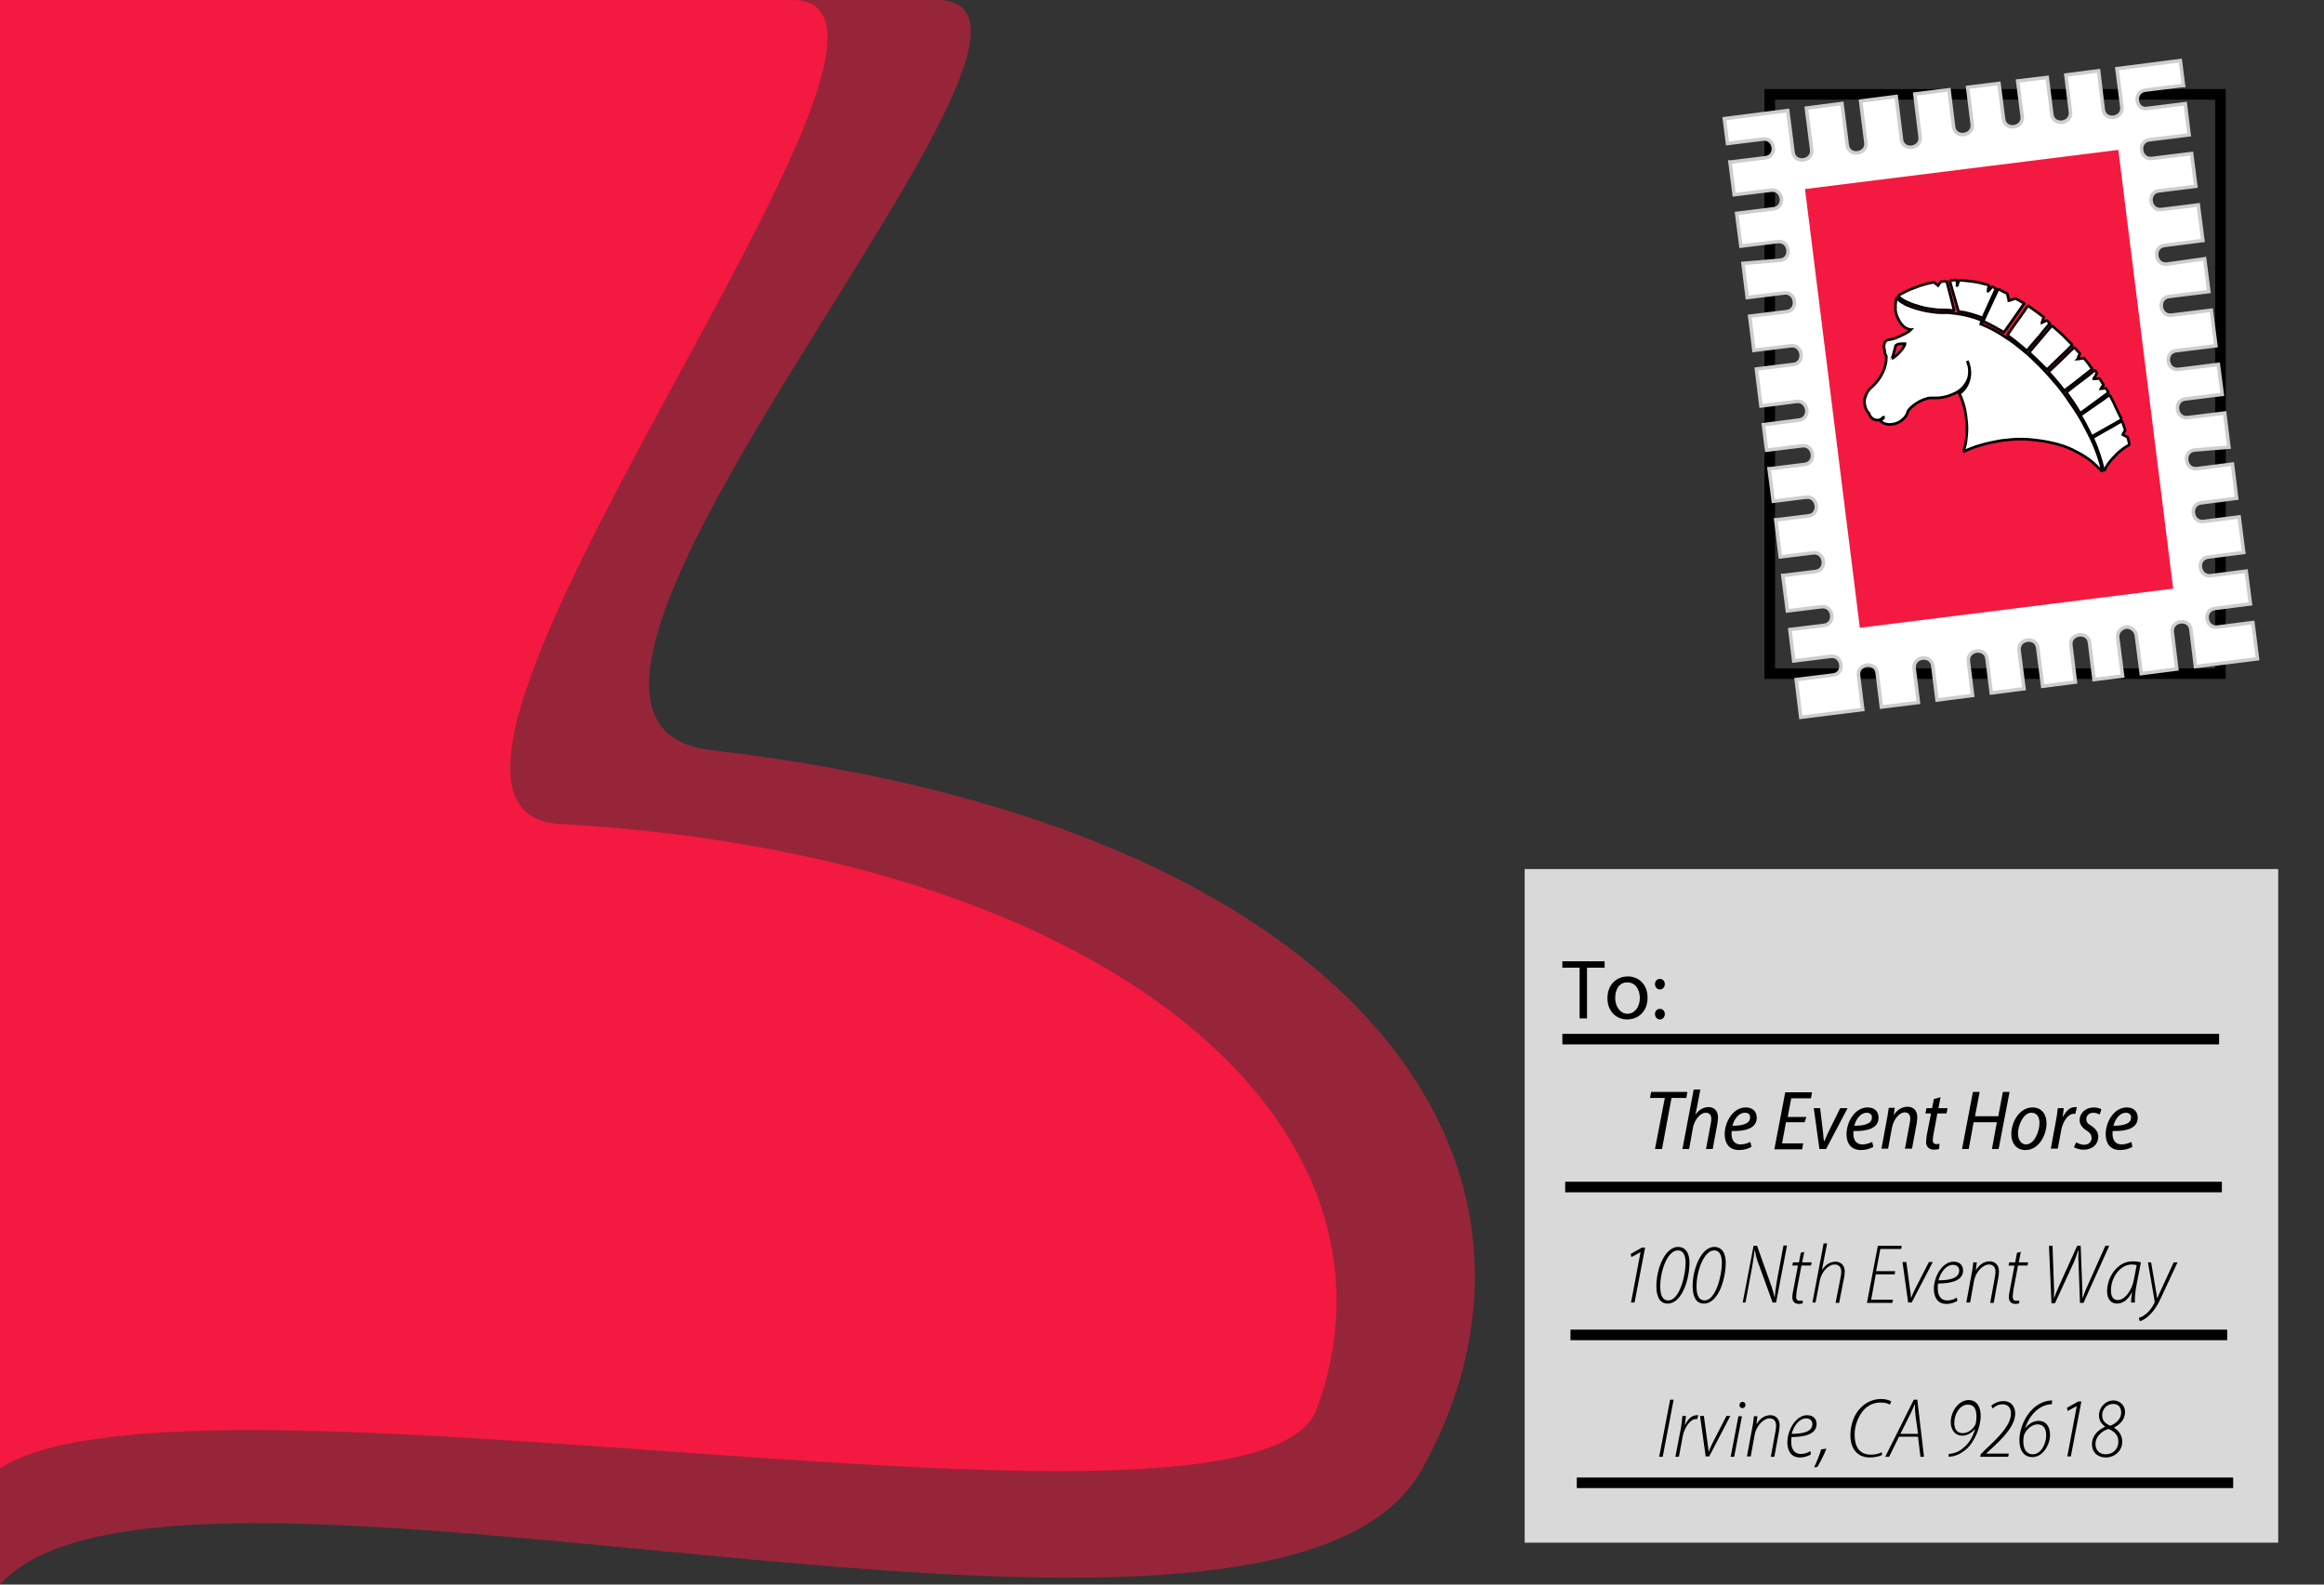 <?xml version="1.0" encoding="utf-8"?>
<!-- Generator: Adobe Illustrator 24.0.2, SVG Export Plug-In . SVG Version: 6.00 Build 0)  -->
<svg version="1.1" id="Layer_1" xmlns="http://www.w3.org/2000/svg" xmlns:xlink="http://www.w3.org/1999/xlink" x="0px" y="0px"
	 viewBox="0 0 660 450" style="enable-background:new 0 0 660 450;" xml:space="preserve">
<rect x="0" y="0" width="660" height="450" fill="#333333" stroke="none"/>
<style type="text/css">
	.st0{fill:#D9D9D9;}
	.st1{fill:none;stroke:#000000;stroke-width:3;stroke-miterlimit:10;}
	.st2{fill:#FFFFFF;stroke:#CECECE;stroke-miterlimit:10;}
	.st3{fill:#F41940;}
	.st4{fill:none;}
	.st5{fill:#FFFFFF;stroke:#000000;stroke-width:0.75;stroke-miterlimit:10;}
	.st6{fill:#E9D598;}
	.st7{fill:#FFE481;}
	.st8{fill:#E6CD7A;}
	.st9{fill:#D9B53D;}
	.st10{fill:#DDBD50;}
	.st11{fill:#FFFFFF;}
	.st12{opacity:0.52;fill:#F41940;}
</style>
<rect x="433" y="246.8" class="st0" width="214" height="191.3"/>
<rect x="502.6" y="26.8" class="st1" width="128" height="164.5"/>
<path class="st2" d="M609.2,25.6l10.5-1.3c0.1,0,0.3,0,0.4,0l-0.9-7.1l-18,2.3l0,0l1.4,10.9c0.4,3.4-4.9,4.1-5.3,0.7l-1.3-11l0,0
	l-9.3,1.2l1.3,10.5c0.4,3.4-4.9,4.1-5.3,0.7L581.4,22l-8.4,1l1.3,10.1c0.4,3.4-4.9,4.1-5.3,0.7l-1.3-10.1l-8.9,1.1l1.3,10.5
	c0.4,3.4-4.9,4.1-5.3,0.7l-1.3-10.5l-9.7,1.2l1.5,12.2c0.4,3.4-4.9,4.1-5.3,0.7l-1.5-12.2l-10.1,1.3l1.5,11.8
	c0.4,3.4-4.9,4.1-5.3,0.7l-1.5-11.8L513,30.7l1.5,11.8c0.4,3.4-4.9,4.1-5.3,0.7l-1.5-11.8l-18,2.3l0.9,7.1c0.1,0,0.3-0.1,0.4-0.1
	l9.7-1.2c3.4-0.4,4.1,4.9,0.7,5.3l-9.7,1.2c-0.1,0-0.3,0-0.4,0l1.2,9.3L503,54c3.4-0.4,4.1,4.9,0.7,5.3l-10.5,1.3l1.2,9.3l10.5-1.3
	c3.4-0.4,4.1,4.9,0.7,5.3L495,74.8l1.2,9.7l10.5-1.3c3.4-0.4,4.1,4.9,0.7,5.3l-10.5,1.3l1.2,9.7l10.5-1.3c3.4-0.4,4.1,4.9,0.7,5.3
	l-10.5,1.3l1.3,10.5l10.1-1.3c3.4-0.4,4.1,4.9,0.7,5.3l-10.1,1.3l0.9,7.3c0.1,0,0.3-0.1,0.4-0.1l9.7-1.2c3.4-0.4,4.1,4.9,0.7,5.3
	l-9.7,1.2c-0.1,0-0.3,0-0.4,0l1.2,9.3c0.1,0,0.3-0.1,0.4-0.1l8.9-1.1c3.4-0.4,4.1,4.9,0.7,5.3l-8.9,1.1c-0.1,0-0.3,0-0.4,0l1.3,10.6
	c0.1,0,0.3-0.1,0.4-0.1l8.9-1.1c3.4-0.4,4.1,4.9,0.7,5.3l-8.9,1.1c-0.1,0-0.3,0-0.4,0l1.3,10.1l9.7-1.2c3.4-0.4,4.1,4.9,0.7,5.3
	l-9.7,1.2l1.1,8.9l10.5-1.3c3.4-0.4,4.1,4.9,0.7,5.3l-10.5,1.3l1.3,10.7l17.6-2.2l-1.2-9.7c-0.4-3.4,4.9-4.1,5.3-0.7l1.2,9.7
	l10.5-1.3l-1.2-9.7c-0.4-3.4,4.9-4.1,5.3-0.7l1.2,9.7l10.1-1.3l-1.2-9.7c-0.4-3.4,4.9-4.1,5.3-0.7l1.2,9.7l9.3-1.2l-1.4-10.9
	c-0.4-3.4,4.9-4.1,5.3-0.7l1.4,10.9l9.3-1.2l-1.3-10.5c-0.4-3.4,4.9-4.1,5.3-0.7l1.3,10.5l8.1-1l-1.4-10.9c-0.2-1.5,0.9-2.7,2.3-3
	c1.4-0.2,2.8,0.9,3,2.3l1.4,10.9l10.1-1.3l-1.3-10.5c-0.4-3.4,4.9-4.1,5.3-0.7l1.3,10.5l17.6-2.2l-1.3-10.3l-10.1,1.3
	c-3.4,0.4-4.1-4.9-0.7-5.3l10.1-1.3l-1.2-9.3l-10.1,1.3c-3.4,0.4-4.1-4.9-0.7-5.3l10.1-1.3l-1.3-10.1l-10.1,1.3
	c-3.4,0.4-4.1-4.9-0.7-5.3l10.1-1.3l-1.2-9.7l-10.1,1.3c-3.4,0.4-4.1-4.9-0.7-5.3l9.8-0.8l-1.2-9.7l-10.5,1.3
	c-3.4,0.4-4.1-4.9-0.7-5.3l10.5-1.3l-1.1-8.5l-11.3,1.4c-3.4,0.4-4.1-4.9-0.7-5.3l11.3-1.4L628,88.1l-11.3,1.4
	c-3.4,0.4-4.1-4.9-0.7-5.3l11.3-1.4l-1.2-9.3L615.4,75c-3.4,0.4-4.1-4.9-0.7-5.3l10.9-1.4l-1.3-10.1l-10.5,1.3
	c-3.4,0.4-4.1-4.9-0.7-5.3l10.5-1.3l-1.2-9.3L611.1,45c-3.4,0.4-4.1-4.9-0.7-5.3l11.3-1.4l-1.1-8.9c-0.1,0-0.3,0.1-0.4,0.1
	l-10.5,1.3C606.5,31.3,605.8,26.1,609.2,25.6z"/>
<rect x="520.2" y="47.6" transform="matrix(0.992 -0.124 0.124 0.992 -9.333 70.976)" class="st3" width="89.7" height="125.6"/>
<g>
	<g>
		<path d="M472.8,311.8h-4.2l0.3-1.7h10.3l-0.3,1.7h-4.2l-2.7,14.5H470L472.8,311.8z"/>
		<path d="M477.8,326.3l3.2-16.9h1.9l-1.4,7.2l0,0c0.9-1.4,2.2-2.2,3.8-2.2c1.3,0,2.6,0.9,2.6,2.9c0,0.6-0.1,1.3-0.2,2l-1.3,7h-1.9
			l1.3-7c0.1-0.4,0.2-1,0.2-1.6c0-1-0.5-1.7-1.6-1.7c-1.4,0-3.1,1.8-3.6,4.2l-1.1,6.1H477.8z"/>
		<path d="M497.4,325.7c-0.9,0.5-2.1,0.9-3.5,0.9c-2.9,0-4.1-2-4.1-4.5c0-3.4,2.3-7.6,6-7.6c2.1,0,3.1,1.3,3.1,2.9
			c0,3-3.1,3.9-7.1,3.8c-0.1,0.5-0.1,1.6,0.2,2.3c0.4,1,1.2,1.5,2.3,1.5c1.2,0,2.1-0.4,2.8-0.7L497.4,325.7z M495.5,316
			c-1.6,0-3,1.7-3.5,3.7c2.7,0,5-0.5,5-2.3C497.1,316.5,496.5,316,495.5,316z"/>
		<path d="M512.5,318.7h-5.3l-1.1,6h6l-0.3,1.7h-7.9l3.1-16.2h7.6l-0.3,1.7h-5.6l-1,5.3h5.3L512.5,318.7z"/>
		<path d="M516.9,314.7l0.8,6.6c0.1,1.3,0.2,2.1,0.3,2.8h0.1c0.3-0.7,0.6-1.5,1.2-2.7l3.3-6.7h2.1l-6.1,11.6h-1.9l-1.6-11.6H516.9z"
			/>
		<path d="M532,325.7c-0.9,0.5-2.1,0.9-3.5,0.9c-2.9,0-4.1-2-4.1-4.5c0-3.4,2.3-7.6,6-7.6c2.1,0,3.1,1.3,3.1,2.9
			c0,3-3.1,3.9-7.1,3.8c-0.1,0.5-0.1,1.6,0.2,2.3c0.4,1,1.2,1.5,2.3,1.5c1.2,0,2.1-0.4,2.8-0.7L532,325.7z M530.1,316
			c-1.6,0-3,1.7-3.5,3.7c2.7,0,5-0.5,5-2.3C531.7,316.5,531,316,530.1,316z"/>
		<path d="M534.3,326.3l1.5-8.1c0.3-1.4,0.4-2.6,0.6-3.6h1.7l-0.3,2.1h0c1-1.6,2.4-2.4,4-2.4c1.4,0,2.7,0.9,2.7,3
			c0,0.6-0.1,1.2-0.2,1.9l-1.3,7H541l1.3-7c0.1-0.5,0.2-1,0.2-1.5c0-1-0.4-1.8-1.6-1.8c-1.3,0-3.1,1.7-3.6,4.4l-1.1,5.9H534.3z"/>
		<path d="M551.1,311.6l-0.6,3.1h2.6l-0.3,1.5h-2.6l-1.1,5.9c-0.1,0.6-0.2,1.2-0.2,1.7c0,0.7,0.3,1.1,1,1.1c0.3,0,0.6,0,0.9-0.1
			l-0.1,1.5c-0.4,0.1-0.9,0.2-1.4,0.2c-1.6,0-2.3-1-2.3-2.1c0-0.6,0.1-1.2,0.2-2.1l1.2-6.1h-1.6l0.3-1.5h1.6l0.5-2.6L551.1,311.6z"
			/>
		<path d="M562.2,310.1l-1.3,6.9h6.6l1.3-6.9h1.9l-3.1,16.2h-1.9l1.4-7.6h-6.6l-1.4,7.6h-1.9l3.1-16.2H562.2z"/>
		<path d="M581.2,319c0,3.4-2.2,7.6-6,7.6c-2.7,0-4-2.1-4-4.5c0-3.6,2.4-7.6,6-7.6C580.1,314.5,581.2,316.8,581.2,319z M573.1,321.9
			c0,1.7,0.8,3.1,2.3,3.1c2.3,0,3.8-3.6,3.8-6.1c0-1.3-0.5-2.9-2.3-2.9C574.7,316,573.1,319.4,573.1,321.9z"/>
		<path d="M582.4,326.3l1.4-7.6c0.3-1.5,0.5-3,0.6-4h1.7c-0.1,0.7-0.2,1.5-0.3,2.4h0.1c0.8-1.5,1.9-2.7,3.4-2.7c0.2,0,0.4,0,0.5,0
			l-0.4,1.9c-0.1,0-0.3,0-0.4,0c-1.7,0-3.1,2.1-3.6,4.5l-1,5.4H582.4z"/>
		<path d="M589.6,324.4c0.5,0.3,1.4,0.7,2.3,0.7c1.3,0,2.1-0.9,2.1-1.9c0-0.9-0.4-1.5-1.5-2.2c-1.2-0.7-1.9-1.8-1.9-2.9
			c0-2,1.7-3.6,4-3.6c1,0,1.8,0.3,2.2,0.5l-0.5,1.5c-0.4-0.2-1.1-0.5-1.8-0.5c-1.2,0-2,0.8-2,1.8c0,0.9,0.5,1.4,1.4,1.9
			c1.2,0.8,2,1.8,2,3c0,2.5-1.9,3.8-4.2,3.8c-1.1,0-2.2-0.4-2.7-0.7L589.6,324.4z"/>
		<path d="M605.6,325.7c-0.9,0.5-2.1,0.9-3.5,0.9c-2.9,0-4.1-2-4.1-4.5c0-3.4,2.3-7.6,6-7.6c2.1,0,3.1,1.3,3.1,2.9
			c0,3-3.1,3.9-7.1,3.8c-0.1,0.5-0.1,1.6,0.2,2.3c0.4,1,1.2,1.5,2.3,1.5c1.2,0,2.1-0.4,2.8-0.7L605.6,325.7z M603.7,316
			c-1.6,0-3,1.7-3.5,3.7c2.7,0,5-0.5,5-2.3C605.3,316.5,604.6,316,603.7,316z"/>
	</g>
</g>
<g id="Layer_1_1_">
	<g>
		<path class="st4" d="M620.5,148.1c-34.1,4.3-68.2,8.5-102.3,12.8c-4.3-34.1-8.5-68.2-12.8-102.3c34.1-4.3,68.2-8.5,102.3-12.8
			C612,79.9,616.3,114,620.5,148.1z M579.9,91.6L579.9,91.6C579.9,91.5,579.9,91.5,579.9,91.6c0.1-0.3,0.1-0.5,0.2-0.7
			c0.1-0.2,0.1-0.4,0.2-0.6c0-0.1-0.1-0.1-0.2-0.2c-0.5-0.4-1-0.8-1.6-1.2c-0.8-0.6-1.6-1.1-2.4-1.7l-0.1-0.1c-0.1,0-0.1,0-0.2,0
			c-0.1,0.1-0.1,0.2-0.2,0.2c-0.6,0.8-1.1,1.6-1.7,2.5c-1.1,1.6-2.2,3.2-3.4,4.8c-0.1,0.2-0.3,0.4-0.4,0.6c-0.1,0.1-0.1,0.2,0,0.3
			c0.1,0,0.1,0.1,0.2,0.1c0.6,0.4,1.1,0.8,1.7,1.3c1.1,0.9,2.2,1.8,3.3,2.7c0.2,0.2,0.3,0.2,0.4,0c0.3-0.4,0.7-0.8,1-1.2
			c0.9-1,1.7-2,2.6-3c0.6-0.7,1.2-1.4,1.7-2.1c0.3-0.4,0.6-0.7,0.9-1.1c0.1-0.2,0.1-0.2,0-0.3c-0.2-0.2-0.4-0.4-0.6-0.6
			c-0.1-0.1-0.2-0.1-0.3,0c-0.2,0.1-0.3,0.2-0.5,0.2C580.4,91.4,580.1,91.5,579.9,91.6z M555.7,81.1c-0.1-0.4-0.1-0.8-0.2-1.3
			c0-0.1,0-0.1,0-0.1c0-0.1-0.1-0.1-0.2-0.1c-0.1,0-0.2,0-0.3,0c-0.4,0-0.9,0.1-1.3,0.2c-0.1,0-0.2,0.1-0.1,0.2
			c0,0.2,0.1,0.3,0.1,0.5c0.2,0.7,0.4,1.4,0.6,2.1c0.3,0.9,0.5,1.8,0.8,2.8c0.3,0.9,0.5,1.9,0.8,2.8c0.1,0.3,0,0.3,0.4,0.4
			c1,0.2,2,0.4,3,0.6c1.2,0.3,2.3,0.7,3.4,1.1c0.1,0,0.2,0.1,0.2,0.1c0.1,0,0.1-0.1,0.1-0.2c0.2-0.4,0.4-0.8,0.5-1.2
			c1-2.2,2-4.4,3-6.6c0-0.1,0.1-0.1,0.1-0.2s0-0.2-0.1-0.2c-0.1-0.1-0.3-0.2-0.5-0.3c-0.1-0.1-0.2-0.1-0.3-0.2c-0.1,0-0.2,0-0.2,0.1
			l-0.1,0.1c-0.3,0.3-0.6,0.6-0.9,1c0,0-0.1,0-0.1,0.1c0-0.1,0-0.1,0-0.2c0.1-0.4,0.1-0.8,0.2-1.1c0.1-0.4,0.1-0.3-0.3-0.5
			c-1-0.4-2.1-0.6-3.2-0.8c-1.4-0.3-2.8-0.5-4.3-0.5c-0.1,0-0.3,0-0.4,0c-0.2,0-0.2,0-0.3,0.2l0,0c-0.2,0.4-0.3,0.9-0.5,1.3
			C555.7,81.1,555.7,81.1,555.7,81.1z M558.6,102.9L558.6,102.9c0.2,0.4,0.4,0.8,0.4,1.2c0.1,0.7,0.2,1.4,0.1,2.2
			c-0.2,1.8-0.9,3.3-2.2,4.6c-0.2,0.2-0.4,0.4-0.6,0.5c-0.1,0.1-0.1,0.1-0.1,0.3c0.1,0.1,0.1,0.2,0.2,0.3c0.3,0.6,0.5,1.2,0.7,1.8
			c0.3,0.9,0.5,1.7,0.7,2.6c0.1,0.4,0.1,0.9,0.2,1.3c0,0,0,0,0,0.1c0,0.3,0.1,0.6,0.1,0.9c0.1,0.8,0.2,1.7,0.2,2.5s0,1.6-0.1,2.3
			c-0.1,1.1-0.2,2.1-0.5,3.2c-0.1,0.4-0.2,0.7-0.3,1.1c0,0.1,0,0.2,0.1,0.2s0.1,0,0.2-0.1c1.1-0.5,2.1-0.9,3.2-1.3
			c0.8-0.3,1.6-0.5,2.4-0.7c0.6-0.1,1.1-0.3,1.7-0.4c0.5-0.1,1-0.2,1.5-0.3c0.5-0.1,1.1-0.2,1.6-0.3c1-0.1,2-0.3,3-0.3
			c0.8-0.1,1.7-0.1,2.5-0.1c0.9,0,1.7,0,2.6,0.1c1.9,0.1,3.7,0.4,5.5,0.8c2.7,0.6,5.2,1.5,7.7,2.7c1.6,0.9,3.2,1.9,4.6,3
			c0.9,0.7,1.7,1.5,2.4,2.3l0.1,0.1h0.1c0.1,0,0.1-0.1,0.1-0.1c0-0.1,0-0.1,0-0.2c-0.2-0.6-0.3-1.3-0.5-1.9
			c-0.4-1.3-0.8-2.6-1.3-3.8c-0.8-2-1.7-4-2.8-6c-1.4-2.5-2.9-5-4.5-7.4c-1.5-2.2-3.2-4.3-4.9-6.4c-1.7-1.9-3.4-3.8-5.3-5.6
			c-1.3-1.3-2.7-2.5-4.1-3.6c-0.6-0.5-1.2-0.9-1.8-1.4c-0.8-0.6-1.6-1.2-2.5-1.7c-2.1-1.4-4.3-2.6-6.6-3.5c-0.1,0-0.1-0.1-0.2-0.1
			c0-0.1,0.1-0.2,0.1-0.3c0.1-0.2,0.1-0.3,0.2-0.5c0-0.1,0-0.2-0.1-0.2c0,0-0.1,0-0.1-0.1c-0.5-0.2-1-0.4-1.6-0.6
			c-2.2-0.7-4.5-1.2-6.8-1.4c-0.5-0.1-1.1-0.1-1.6-0.1c-0.4,0-0.9,0-1.3,0c-1.3-0.1-2.6-0.2-3.8-0.4c-1.6-0.3-3.3-0.7-4.8-1.3
			c-0.8-0.3-1.6-0.7-2.3-1.1c-0.6-0.3-1.1-0.7-1.5-1.2c0,0,0-0.1-0.1-0.1c0,0-0.1,0-0.2,0c0,0.1,0,0.1-0.1,0.2
			c-0.2,0.6-0.2,1.2-0.2,1.8c0,0.3,0,0.7,0,1c0,0.1,0,0.2,0,0.3v0.1c0.1,1,0.4,1.9,0.9,2.7c0.4,0.8,1,1.5,1.7,2.1
			c0.5,0.4,1.1,0.6,1.7,0.7h0.1c-0.1,0-0.1,0.1-0.1,0.1c-0.2,0.2-0.4,0.4-0.6,0.5c-0.8,0.5-1.6,1-2.5,1.3c-0.8,0.4-1.7,0.7-2.5,0.9
			c0,0,0,0-0.1,0c-0.2,0-0.4,0.1-0.6,0.1c-0.5,0.1-0.9,0.4-1.1,0.9c-0.1,0.1-0.1,0.3-0.1,0.5c-0.1,0.3,0,0.7,0,1
			c0.1,0.4,0.1,0.8,0.2,1.2c0,0,0,0,0,0.1c0,0.3,0.1,0.5,0.1,0.8c0,0.7-0.1,1.4-0.2,2.1c-0.2,1.1-0.7,2.2-1.2,3.2
			c-0.7,1.3-1.6,2.4-2.7,3.4c-0.4,0.4-0.8,0.8-1.1,1.2c-0.4,0.6-0.7,1.3-0.9,2c-0.2,0.9-0.2,1.8,0.2,2.7c0.2,0.5,0.5,1,0.9,1.5
			c0.1,0.1,0.1,0.1,0.2,0.3c0,0.3,0.2,0.6,0.4,0.8c0.4,0.5,1,0.8,1.6,0.9c0.2,0,0.4,0,0.6,0c0.5-0.1,0.9-0.3,1.2-0.7l0.1-0.1h0.1
			v0.1c0,0.1-0.1,0.1-0.1,0.2c-0.2,0.2-0.4,0.4-0.7,0.5c-0.1,0-0.1,0.1-0.2,0.1l0.1,0.1c0.3,0.3,0.6,0.5,1,0.7
			c0.7,0.3,1.5,0.4,2.2,0.3c1-0.1,1.9-0.5,2.7-1c0.8-0.7,1.4-1.4,1.8-2.4c0.1-0.3,0.3-0.6,0.4-0.8c0.4-0.5,0.8-0.9,1.2-1.2
			c1.2-1,2.6-1.7,4.2-2.1c0.3-0.1,0.7-0.1,1.1-0.1c0.5,0,1,0,1.5,0c0.9-0.1,1.8-0.2,2.7-0.4c0.7-0.2,1.3-0.4,1.9-0.7
			c1-0.4,1.9-1.1,2.7-1.8c0.9-0.9,1.5-2.1,1.8-3.4c0.2-1,0.1-2-0.1-3C558.7,103.2,558.6,103,558.6,102.9z M550.4,81.1
			c-0.1-0.1-0.2-0.2-0.3-0.3c-0.2-0.2-0.4-0.3-0.6-0.5c-0.1-0.1-0.2-0.1-0.3-0.1h-0.1c-0.5,0.1-1,0.2-1.5,0.3
			c-0.7,0.2-1.4,0.4-2.1,0.6c-1.3,0.4-2.6,0.9-3.8,1.5c-0.8,0.3-1.5,0.7-2.3,1.2c-0.1,0-0.1,0.1-0.1,0.1c-0.1,0.1-0.1,0.2,0,0.3
			l0.1,0.1c0.1,0.1,0.2,0.2,0.3,0.3c0.5,0.4,1,0.7,1.6,1c1,0.5,2,0.9,3.1,1.2c1.7,0.5,3.5,0.9,5.3,1.1c0.6,0.1,1.2,0.1,1.7,0.1
			c0.3,0,0.5,0,0.8,0c0.9,0,1.7,0,2.6,0.2h0.1c0.1,0,0.1-0.1,0.1-0.1V88c0-0.2-0.1-0.3-0.1-0.5c-0.2-0.8-0.4-1.6-0.6-2.4
			c-0.2-0.9-0.5-1.8-0.7-2.7c-0.2-0.8-0.4-1.5-0.6-2.3c0-0.2-0.1-0.2-0.3-0.2c-0.5,0-0.9,0-1.4,0.1C551,80.3,550.7,80.7,550.4,81.1z
			 M563.2,91.4c0.1,0.1,0.1,0.1,0.2,0.1c0.1,0.1,0.2,0.1,0.3,0.2c1.8,0.9,3.6,1.9,5.4,2.9c0.3,0.2,0.3,0.3,0.5-0.1
			c0.8-1.1,1.6-2.3,2.4-3.4c1-1.4,2-2.9,3-4.3l0.1-0.1c0-0.1,0-0.2,0-0.2c-0.1,0-0.1-0.1-0.2-0.1c-0.4-0.3-0.8-0.5-1.2-0.7
			c-0.3-0.2-0.6-0.4-0.9-0.5c-0.1-0.1-0.2-0.1-0.3,0c-0.1,0-0.2,0.1-0.2,0.1c-0.4,0.1-0.8,0.3-1.2,0.4c-0.1,0-0.2,0.1-0.3,0.1v-0.1
			c-0.1-0.6-0.3-1.1-0.4-1.7c0-0.1-0.1-0.2-0.2-0.3c-0.7-0.4-1.5-0.7-2.2-1.1c-0.3-0.1-0.3-0.1-0.4,0.2c-0.4,0.9-0.8,1.7-1.2,2.6
			c-0.9,2-1.9,4-2.8,6C563.3,91.1,563.3,91.3,563.2,91.4z M576.2,100.2L576.2,100.2c0.1,0.1,0.1,0.2,0.2,0.2
			c1.5,1.3,2.9,2.7,4.2,4.1c0.1,0.2,0.3,0.3,0.5,0.5s0.2,0.2,0.4,0c0.1,0,0.1-0.1,0.1-0.1c1.9-1.8,3.8-3.7,5.7-5.5
			c0.4-0.4,0.8-0.7,1.1-1.1c0.1-0.1,0.1-0.2,0-0.3c0,0,0-0.1-0.1-0.1c-0.8-0.9-1.7-1.8-2.7-2.7c-0.8-0.8-1.6-1.5-2.5-2.2
			c-0.1-0.1-0.2-0.2-0.3-0.2c-0.1-0.1-0.2-0.1-0.2,0c0,0-0.1,0-0.1,0.1c-0.2,0.2-0.4,0.4-0.5,0.6c-1.1,1.3-2.2,2.6-3.3,3.9
			c-0.8,0.9-1.5,1.8-2.3,2.7C576.4,100,576.3,100.1,576.2,100.2z M586.3,111c0.1,0,0.1-0.1,0.2-0.1c0.2-0.2,0.4-0.3,0.7-0.5
			c2.3-1.8,4.5-3.6,6.8-5.3c0.1,0,0.1-0.1,0.2-0.2c0.1-0.1,0.1-0.1,0-0.2c0-0.1-0.1-0.2-0.2-0.2c-0.6-0.9-1.3-1.7-2-2.6
			c0-0.1-0.1-0.1-0.1-0.1c-0.2,0-0.4,0.1-0.6,0.1c-0.2,0-0.4,0.1-0.6,0.1c-0.2,0-0.4,0.1-0.6,0.1c0-0.1,0-0.1,0.1-0.2
			c0.2-0.4,0.4-0.8,0.5-1.2c0.1-0.1,0-0.2,0-0.3c-0.5-0.5-0.9-1-1.4-1.5c-0.1-0.2-0.2-0.1-0.3,0c-0.1,0-0.1,0.1-0.1,0.1
			c-0.8,0.7-1.5,1.5-2.3,2.2c-1.5,1.4-3,2.8-4.5,4.3c-0.1,0-0.1,0.1-0.1,0.1c-0.1,0.1-0.1,0.1,0,0.2c0,0.1,0.1,0.1,0.1,0.2
			c1,1.1,2.1,2.3,3,3.5C585.5,110,585.8,110.4,586.3,111C586.1,110.9,586.2,111,586.3,111z M594.6,107.6c0.1-0.2,0.2-0.3,0.2-0.5
			c0.1-0.3,0.3-0.6,0.4-0.8c0.1-0.1,0.1-0.3,0-0.4s-0.2-0.3-0.3-0.4c0,0,0-0.1-0.1-0.1c-0.1-0.1-0.1-0.1-0.2,0
			c-0.1,0-0.1,0.1-0.2,0.2c-1.1,0.8-2.1,1.6-3.2,2.5c-1.4,1.1-2.8,2.2-4.3,3.3c0,0-0.1,0-0.1,0.1c-0.2,0.1-0.2,0.2,0,0.3
			c0,0.1,0.1,0.1,0.1,0.2c0.7,0.9,1.4,1.9,2,2.9c0.5,0.8,1,1.6,1.5,2.4c0,0.1,0.1,0.1,0.1,0.2s0.1,0.1,0.2,0c0,0,0.1,0,0.1-0.1
			c1-0.7,2-1.5,3-2.2c1.5-1.1,3-2.2,4.5-3.3c0.1,0,0.1-0.1,0.2-0.2c0.1-0.1,0.1-0.1,0-0.2c-0.2-0.3-0.4-0.7-0.6-1
			c0-0.1-0.1-0.1-0.2-0.1c-0.2,0-0.4,0-0.6,0.1c-0.2,0-0.4,0-0.7,0.1l0,0l0,0c0.2-0.3,0.5-0.7,0.7-1c0.1-0.1,0.1-0.2,0-0.3
			c-0.3-0.5-0.6-1-0.9-1.4l-0.1-0.1c0-0.1-0.1-0.1-0.2-0.1h-0.1C595.5,107.5,595,107.6,594.6,107.6z M602.4,119.1
			c0-0.1-0.1-0.2-0.1-0.2c-0.5-1.2-1.1-2.4-1.7-3.5c-0.5-0.9-0.9-1.8-1.4-2.8c0,0,0-0.1-0.1-0.1c-0.1-0.1-0.1-0.2-0.3-0.1
			c-0.1,0-0.1,0.1-0.2,0.1c-0.9,0.6-1.9,1.3-2.8,2c-1.5,1.1-3.1,2.1-4.6,3.2c-0.1,0.1-0.2,0.1-0.3,0.2s-0.1,0.1-0.1,0.2
			s0.1,0.1,0.1,0.2c1,1.7,1.9,3.5,2.8,5.3c0.1,0.1,0.1,0.2,0.2,0.3c0,0.1,0.1,0.1,0.2,0.1c0.1,0,0.1-0.1,0.2-0.1
			c0.3-0.2,0.6-0.3,0.8-0.5c2.3-1.3,4.6-2.6,6.9-3.9c0.1,0,0.1-0.1,0.2-0.1C602.4,119.2,602.4,119.2,602.4,119.1z M602.9,123.5
			c0-0.1,0.1-0.1,0.1-0.2c0.2-0.3,0.4-0.6,0.6-1c0.1-0.1,0.1-0.2,0-0.3c-0.2-0.6-0.4-1.2-0.6-1.8c0-0.1-0.1-0.3-0.2-0.4
			c-0.1-0.1-0.1-0.1-0.2-0.1c-0.1,0-0.2,0.1-0.3,0.1c-0.6,0.4-1.2,0.7-1.9,1.1c-1.9,1.1-3.8,2.2-5.8,3.3c-0.3,0.2-0.3,0.2-0.1,0.4
			c0.7,1.5,1.3,3,1.8,4.6c0.4,1.3,0.9,2.7,1.1,4.1c0,0.1,0,0.1,0.1,0.2c0.1,0.1,0.2,0.1,0.3,0c0,0,0-0.1,0.1-0.2
			c0.1-0.2,0.2-0.4,0.3-0.6c0.3-0.5,0.6-1.1,1-1.5c0.7-0.9,1.5-1.8,2.3-2.5c1-0.9,2-1.7,3.2-2.3c0.1-0.1,0.2-0.1,0.1-0.3V126
			c-0.1-0.5-0.3-1-0.4-1.6c0-0.1-0.1-0.2-0.2-0.3c-0.2-0.1-0.3-0.2-0.5-0.3C603.3,123.8,603.1,123.7,602.9,123.5z"/>
		<path class="st5" d="M535.3,100.1c-0.1-0.4-0.1-0.8-0.2-1.2c-0.1-0.3-0.1-0.7,0-1c0-0.2,0.1-0.3,0.1-0.5c0.2-0.5,0.5-0.8,1.1-0.9
			c0.2,0,0.4-0.1,0.6-0.1c0,0,0,0,0.1,0c0.9-0.2,1.7-0.5,2.5-0.9c0.9-0.4,1.7-0.8,2.5-1.3c0.2-0.2,0.4-0.3,0.6-0.5l0.1-0.1
			c-0.1,0-0.1,0-0.1,0c-0.6-0.1-1.2-0.3-1.7-0.7c-0.7-0.5-1.3-1.3-1.7-2.1c-0.5-0.9-0.8-1.8-0.9-2.7V88c0-0.1,0-0.2,0-0.3
			c0-0.3,0-0.7,0-1c0-0.6,0.1-1.2,0.2-1.8c0-0.1,0-0.1,0.1-0.2c0-0.1,0.1-0.1,0.2,0c0,0,0,0.1,0.1,0.1c0.4,0.5,0.9,0.9,1.5,1.2
			c0.7,0.5,1.5,0.8,2.3,1.1c1.6,0.6,3.2,1,4.8,1.3c1.3,0.2,2.5,0.4,3.8,0.4c0.4,0,0.9,0,1.3,0c0.5,0,1.1,0,1.6,0.1
			c2.3,0.2,4.6,0.7,6.8,1.4c0.5,0.2,1.1,0.4,1.6,0.6c0,0,0.1,0,0.1,0.1c0.1,0,0.1,0.1,0.1,0.2c-0.1,0.2-0.1,0.3-0.2,0.5
			c0,0.1-0.1,0.2-0.1,0.3c0.1,0,0.1,0.1,0.2,0.1c2.3,0.9,4.5,2.1,6.6,3.5c0.9,0.6,1.7,1.1,2.5,1.7c0.6,0.5,1.2,0.9,1.8,1.4
			c1.4,1.1,2.8,2.3,4.1,3.6c1.9,1.8,3.6,3.6,5.3,5.6c1.8,2,3.4,4.1,4.9,6.4c1.7,2.4,3.2,4.8,4.5,7.4c1,1.9,2,3.9,2.8,6
			c0.5,1.2,0.9,2.5,1.3,3.8c0.2,0.6,0.3,1.3,0.5,1.9c0,0.1,0,0.1,0,0.2c0,0.1,0,0.1-0.1,0.1h-0.1l-0.1-0.1c-0.8-0.8-1.6-1.6-2.4-2.3
			c-1.4-1.2-3-2.2-4.6-3c-2.4-1.3-5-2.2-7.7-2.7c-1.8-0.4-3.7-0.6-5.5-0.8c-0.9-0.1-1.7-0.1-2.6-0.1c-0.9,0-1.7,0-2.5,0.1
			c-1,0.1-2,0.2-3,0.3c-0.5,0.1-1.1,0.2-1.6,0.3c-0.5,0.1-1,0.2-1.5,0.3c-0.6,0.1-1.1,0.3-1.7,0.4c-0.8,0.2-1.6,0.5-2.4,0.7
			c-1.1,0.4-2.2,0.8-3.2,1.3c-0.1,0-0.2,0.1-0.2,0.1c-0.1-0.1-0.1-0.1-0.1-0.2c0.1-0.4,0.2-0.7,0.3-1.1c0.3-1,0.4-2.1,0.5-3.2
			c0.1-0.8,0.1-1.6,0.1-2.3c0-0.8-0.1-1.7-0.2-2.5c0-0.3-0.1-0.6-0.1-0.9l0,0l0,0c-0.1-0.4-0.1-0.9-0.2-1.3
			c-0.2-0.9-0.4-1.8-0.7-2.6c-0.2-0.6-0.4-1.2-0.7-1.8c-0.1-0.1-0.1-0.2-0.2-0.3c-0.1-0.1-0.1-0.2,0.1-0.3c0.2-0.2,0.4-0.4,0.6-0.5
			c1.3-1.2,2-2.8,2.2-4.6c0.1-0.7,0-1.5-0.1-2.2c-0.1-0.4-0.2-0.8-0.3-1.2c-0.1-0.2-0.2-0.4-0.3-0.7c0.1,0.2,0.1,0.4,0.2,0.7
			c0,0.2,0.1,0.3,0.2,0.5c0.2,1,0.3,2,0.1,3c-0.2,1.3-0.9,2.4-1.8,3.4c-0.8,0.8-1.7,1.4-2.7,1.8c-0.6,0.3-1.3,0.5-1.9,0.7
			c-0.9,0.2-1.8,0.4-2.7,0.4c-0.5,0-1,0-1.5,0c-0.4,0-0.7,0-1.1,0.1c-1.6,0.4-2.9,1.1-4.2,2.1c-0.5,0.4-0.9,0.8-1.2,1.2
			c-0.2,0.2-0.3,0.5-0.4,0.8c-0.3,1-1,1.7-1.8,2.3c-0.8,0.6-1.7,0.9-2.7,1c-0.8,0.1-1.5,0-2.2-0.3c-0.4-0.2-0.7-0.4-1-0.7l-0.1-0.1
			c0-0.1,0.1-0.1,0.2-0.1c0.3-0.1,0.5-0.3,0.7-0.5c0.1,0,0.1-0.1,0.1-0.2v-0.1h-0.1c0,0-0.1,0-0.1,0.1c-0.3,0.4-0.8,0.6-1.2,0.7
			c-0.2,0-0.4,0-0.6,0c-0.7-0.1-1.2-0.4-1.6-0.9c-0.2-0.2-0.4-0.5-0.4-0.8c0-0.1-0.1-0.2-0.2-0.3c-0.4-0.4-0.7-0.9-0.9-1.5
			c-0.3-0.9-0.4-1.8-0.2-2.7c0.2-0.7,0.5-1.4,0.9-2c0.3-0.5,0.7-0.9,1.1-1.2c1.1-1,2-2.1,2.7-3.4c0.6-1,1-2.1,1.2-3.2
			c0.2-0.7,0.2-1.4,0.2-2.1C535.4,100.6,535.3,100.4,535.3,100.1L535.3,100.1L535.3,100.1z M537.3,101.8
			C537.4,101.8,537.4,101.8,537.3,101.8c0.1,0,0.2-0.1,0.3-0.1c0.7-0.5,1.3-1,1.9-1.7c0.5-0.5,0.9-1,1.2-1.6
			c0.1-0.2,0.3-0.5,0.3-0.7v-0.1h-0.1c-0.6,0-1.2,0-1.7,0.1c-0.2,0-0.3,0.1-0.5,0.2s-0.4,0.2-0.4,0.5c-0.2,0.9-0.5,1.7-0.7,2.6
			C537.5,101.1,537.4,101.5,537.3,101.8z"/>
		<path class="st5" d="M555.8,81.1c0.2-0.4,0.3-0.9,0.5-1.3l0,0c0.1-0.2,0.1-0.2,0.3-0.2c0.1,0,0.3,0,0.4,0c1.4,0.1,2.8,0.3,4.3,0.5
			c1.1,0.2,2.1,0.5,3.2,0.8c0.3,0.1,0.3,0.1,0.3,0.5c-0.1,0.4-0.2,0.8-0.2,1.1c0,0,0,0.1,0,0.2c0.1,0,0.1-0.1,0.1-0.1
			c0.3-0.3,0.6-0.6,0.9-1l0.1-0.1c0.1-0.1,0.1-0.1,0.2-0.1c0.1,0.1,0.2,0.1,0.3,0.2c0.2,0.1,0.3,0.2,0.5,0.3c0.1,0,0.1,0.1,0.1,0.2
			s-0.1,0.1-0.1,0.2c-1,2.2-2,4.4-3,6.6c-0.2,0.4-0.4,0.8-0.5,1.2c0,0.1,0,0.1-0.1,0.2c-0.1,0-0.2,0-0.2-0.1
			c-1.1-0.4-2.3-0.8-3.4-1.1c-1-0.3-2-0.5-3-0.6c-0.4-0.1-0.3-0.1-0.4-0.4c-0.3-0.9-0.5-1.9-0.8-2.8s-0.5-1.8-0.8-2.8
			c-0.2-0.7-0.4-1.4-0.6-2.1c0-0.2-0.1-0.3-0.1-0.5c0-0.1,0-0.2,0.1-0.2c0.4-0.1,0.9-0.1,1.3-0.2c0.1,0,0.2,0,0.3,0s0.1,0,0.2,0.1
			c0,0.1,0,0.1,0,0.1c0.1,0.4,0.1,0.8,0.2,1.3l0,0C555.7,81.1,555.7,81.2,555.8,81.1L555.8,81.1z"/>
		<path class="st5" d="M550.4,81.1c0.3-0.4,0.5-0.8,0.8-1.1c0.5-0.1,0.9-0.1,1.4-0.1c0.2,0,0.2,0,0.3,0.2c0.2,0.8,0.4,1.5,0.6,2.3
			c0.2,0.9,0.5,1.8,0.7,2.7c0.2,0.8,0.4,1.6,0.6,2.4c0,0.2,0.1,0.3,0.1,0.5v0.1c0,0.1,0,0.1-0.1,0.1h-0.1c-0.9-0.1-1.7-0.2-2.6-0.2
			c-0.3,0-0.5,0-0.8,0c-0.6,0-1.2,0-1.7-0.1c-1.8-0.2-3.6-0.5-5.3-1.1c-1.1-0.3-2.1-0.7-3.1-1.2c-0.6-0.3-1.1-0.6-1.6-1
			c-0.1-0.1-0.2-0.2-0.3-0.3l-0.1-0.1c-0.1-0.1-0.1-0.2,0-0.3c0.1,0,0.1-0.1,0.1-0.1c0.7-0.4,1.5-0.8,2.3-1.2c1.3-0.6,2.5-1,3.8-1.5
			c0.7-0.2,1.4-0.4,2.1-0.6c0.5-0.1,1-0.2,1.5-0.3h0.1c0.1,0,0.2,0,0.3,0.1c0.2,0.2,0.4,0.3,0.6,0.5C550.2,80.9,550.3,81,550.4,81.1
			z"/>
		<path class="st5" d="M563.2,91.4c0.1-0.1,0.1-0.3,0.1-0.4c0.9-2,1.9-4,2.8-6c0.4-0.8,0.8-1.7,1.2-2.6c0.1-0.3,0.2-0.3,0.4-0.2
			c0.7,0.4,1.5,0.7,2.2,1.1c0.1,0.1,0.2,0.1,0.2,0.3c0.1,0.6,0.3,1.1,0.4,1.7c0,0,0,0,0,0.1c0.1,0,0.2,0,0.3-0.1
			c0.4-0.1,0.8-0.3,1.2-0.4c0.1,0,0.2-0.1,0.2-0.1c0.1,0,0.2,0,0.3,0c0.3,0.2,0.6,0.4,0.9,0.5c0.4,0.3,0.8,0.5,1.2,0.7
			c0.1,0,0.1,0.1,0.2,0.1c0.1,0.1,0.1,0.2,0,0.2l-0.1,0.1c-1,1.4-2,2.9-3,4.3c-0.8,1.1-1.6,2.3-2.4,3.4c-0.3,0.4-0.3,0.3-0.5,0.1
			c-1.7-1-3.5-2-5.4-2.9c-0.1-0.1-0.2-0.1-0.3-0.2C563.4,91.5,563.3,91.4,563.2,91.4z"/>
		<path class="st5" d="M576.2,100.2c0-0.1,0.1-0.2,0.2-0.3c0.8-0.9,1.5-1.8,2.3-2.7c1.1-1.3,2.2-2.6,3.3-3.9
			c0.2-0.2,0.4-0.4,0.5-0.6c0,0,0-0.1,0.1-0.1c0.1-0.1,0.1-0.1,0.2,0c0.1,0.1,0.2,0.2,0.3,0.2c0.8,0.7,1.7,1.4,2.5,2.2
			c0.9,0.9,1.8,1.8,2.7,2.7c0,0,0,0.1,0.1,0.1c0.1,0.2,0.1,0.2,0,0.3c-0.4,0.4-0.8,0.7-1.1,1.1c-1.9,1.8-3.8,3.7-5.7,5.5l-0.1,0.1
			c-0.2,0.2-0.2,0.2-0.4,0c-0.1-0.2-0.3-0.3-0.5-0.5c-1.4-1.4-2.8-2.8-4.2-4.1C576.3,100.3,576.3,100.3,576.2,100.2L576.2,100.2z"/>
		<path class="st5" d="M579.9,91.6c0.2-0.1,0.5-0.2,0.7-0.3c0.2-0.1,0.3-0.2,0.5-0.2c0.1,0,0.2,0,0.3,0c0.2,0.2,0.4,0.4,0.6,0.6
			c0.1,0.1,0.2,0.2,0,0.3c-0.3,0.4-0.6,0.7-0.9,1.1c-0.6,0.7-1.2,1.4-1.7,2.1c-0.9,1-1.7,2-2.6,3c-0.3,0.4-0.7,0.8-1,1.2
			c-0.2,0.2-0.2,0.2-0.4,0c-1.1-0.9-2.2-1.8-3.3-2.7c-0.6-0.4-1.1-0.8-1.7-1.3c-0.1,0-0.1-0.1-0.2-0.1c-0.1-0.1-0.1-0.1,0-0.3
			c0.1-0.2,0.3-0.4,0.4-0.6c1.1-1.6,2.2-3.2,3.4-4.8c0.6-0.8,1.1-1.6,1.7-2.5c0.1-0.1,0.1-0.2,0.2-0.2c0.1-0.1,0.1-0.1,0.2,0
			c0.1,0,0.1,0.1,0.1,0.1c0.8,0.6,1.6,1.1,2.4,1.7c0.5,0.4,1.1,0.8,1.6,1.2c0.1,0,0.1,0.1,0.2,0.2c-0.1,0.2-0.1,0.4-0.2,0.6
			c-0.1,0.2-0.1,0.4-0.2,0.6C579.9,91.5,579.9,91.6,579.9,91.6L579.9,91.6L579.9,91.6z"/>
		<path class="st5" d="M586.3,111c-0.1,0-0.2-0.1-0.2-0.2c-0.4-0.5-0.7-0.9-1.1-1.4c-1-1.2-2-2.4-3-3.5c0-0.1-0.1-0.1-0.1-0.2
			c-0.1-0.1-0.1-0.1,0-0.2c0.1,0,0.1-0.1,0.1-0.1c1.5-1.4,3-2.8,4.5-4.3c0.8-0.7,1.5-1.5,2.3-2.2l0.1-0.1c0.2-0.1,0.2-0.1,0.3,0
			c0.5,0.5,0.9,1,1.4,1.5c0.1,0.1,0.1,0.2,0,0.3c-0.2,0.4-0.4,0.8-0.5,1.2c0,0.1,0,0.1-0.1,0.2c0.2,0,0.4-0.1,0.6-0.1
			c0.2,0,0.4-0.1,0.6-0.1c0.2,0,0.4-0.1,0.6-0.1c0,0.1,0.1,0.1,0.1,0.1c0.7,0.8,1.4,1.7,2,2.6c0.1,0.1,0.1,0.1,0.2,0.2
			c0.1,0.1,0,0.2,0,0.2c-0.1,0.1-0.1,0.1-0.2,0.2c-2.3,1.8-4.5,3.6-6.8,5.3c-0.2,0.2-0.4,0.3-0.7,0.5
			C586.5,110.9,586.4,110.9,586.3,111z"/>
		<path class="st5" d="M594.6,107.6c0.5,0,0.9-0.1,1.4-0.1h0.1c0.1,0,0.1,0,0.2,0.1l0.1,0.1c0.3,0.5,0.6,1,0.9,1.4
			c0.1,0.1,0.1,0.2,0,0.3c-0.2,0.3-0.5,0.6-0.7,1l0,0l0,0c0.2,0,0.4,0,0.7-0.1c0.2,0,0.4,0,0.6-0.1c0.1,0,0.1,0,0.2,0.1
			c0.2,0.3,0.4,0.7,0.6,1c0.1,0.1,0,0.2,0,0.2c-0.1,0-0.1,0.1-0.2,0.2c-1.5,1.1-3,2.2-4.5,3.3c-1,0.7-2,1.5-3,2.2c0,0-0.1,0-0.1,0.1
			c-0.1,0-0.1,0-0.2,0c0-0.1-0.1-0.1-0.1-0.2c-0.5-0.8-1-1.6-1.5-2.4c-0.7-1-1.3-1.9-2-2.9c0-0.1-0.1-0.1-0.1-0.2
			c-0.1-0.2-0.1-0.2,0-0.3c0,0,0.1,0,0.1-0.1c1.4-1.1,2.8-2.2,4.3-3.3c1.1-0.8,2.1-1.6,3.2-2.5c0.1,0,0.1-0.1,0.2-0.2
			c0.1-0.1,0.1,0,0.2,0c0,0,0,0.1,0.1,0.1c0.1,0.1,0.2,0.3,0.3,0.4s0.1,0.2,0,0.4c-0.1,0.3-0.3,0.6-0.4,0.8
			C594.7,107.3,594.6,107.4,594.6,107.6z"/>
		<path class="st5" d="M602.4,119.1c0,0.1,0,0.1-0.1,0.2c-0.1,0-0.1,0.1-0.2,0.1c-2.3,1.3-4.6,2.6-6.9,3.9c-0.3,0.2-0.6,0.3-0.8,0.5
			c-0.1,0-0.1,0.1-0.2,0.1c-0.1,0-0.2,0-0.2-0.1c-0.1-0.1-0.1-0.2-0.2-0.3c-0.9-1.8-1.8-3.6-2.8-5.3c0-0.1-0.1-0.1-0.1-0.2
			s0-0.2,0.1-0.2c0.1-0.1,0.2-0.1,0.3-0.2c1.5-1.1,3.1-2.1,4.6-3.2c0.9-0.6,1.9-1.3,2.8-2c0.1,0,0.1-0.1,0.2-0.1
			c0.1-0.1,0.2-0.1,0.3,0.1c0,0,0,0.1,0.1,0.1c0.5,0.9,1,1.8,1.4,2.8c0.6,1.2,1.1,2.4,1.7,3.5C602.4,118.9,602.4,119,602.4,119.1z"
			/>
		<path class="st5" d="M602.9,123.5c0.2,0.1,0.5,0.2,0.7,0.3c0.2,0.1,0.3,0.2,0.5,0.3c0.1,0.1,0.2,0.1,0.2,0.3
			c0.1,0.5,0.3,1,0.4,1.6v0.1c0,0.2,0,0.2-0.1,0.3c-1.2,0.6-2.2,1.4-3.2,2.3c-0.8,0.8-1.6,1.6-2.3,2.5c-0.4,0.5-0.7,1-1,1.5
			c-0.1,0.2-0.2,0.4-0.3,0.6c0,0.1,0,0.1-0.1,0.2c-0.1,0.1-0.2,0.1-0.3,0c0-0.1,0-0.1-0.1-0.2c-0.2-1.4-0.7-2.7-1.1-4.1
			c-0.5-1.5-1.1-3.1-1.8-4.6c-0.1-0.3-0.1-0.3,0.1-0.4c1.9-1.1,3.8-2.2,5.8-3.3c0.6-0.4,1.2-0.7,1.9-1.1c0.1,0,0.2-0.1,0.3-0.1
			c0.1-0.1,0.2,0,0.2,0.1c0.1,0.1,0.1,0.3,0.2,0.4c0.2,0.6,0.4,1.2,0.6,1.8c0,0.1,0,0.2,0,0.3c-0.2,0.3-0.4,0.6-0.6,1
			C602.9,123.4,602.9,123.5,602.9,123.5z"/>
		<path class="st6" d="M538.2,87.7c0,0.1,0,0.2,0,0.3C538.2,87.9,538.2,87.8,538.2,87.7z"/>
		<path class="st7" d="M555.8,81.1L555.8,81.1C555.7,81.2,555.7,81.2,555.8,81.1C555.7,81.1,555.7,81.1,555.8,81.1
			C555.7,81.1,555.7,81.1,555.8,81.1z"/>
		<path class="st8" d="M536.9,96.4L536.9,96.4L536.9,96.4z"/>
		<path class="st9" d="M535.3,100.1C535.3,100.1,535.3,100.2,535.3,100.1C535.4,100.2,535.4,100.2,535.3,100.1
			C535.3,100.2,535.3,100.1,535.3,100.1z"/>
		<path class="st10" d="M558.1,117.7C558.1,117.7,558.1,117.8,558.1,117.7C558.1,117.8,558.1,117.8,558.1,117.7
			C558.1,117.8,558.1,117.8,558.1,117.7z"/>
		<path class="st4" d="M537.3,101.8c0.1-0.3,0.2-0.7,0.3-1c0.2-0.9,0.5-1.7,0.7-2.6c0.1-0.3,0.2-0.4,0.4-0.5s0.3-0.1,0.5-0.2
			c0.6-0.1,1.2-0.2,1.7-0.1h0.1v0.1c-0.1,0.3-0.2,0.5-0.3,0.7c-0.3,0.6-0.8,1.1-1.2,1.6c-0.6,0.6-1.2,1.2-1.9,1.7
			C537.5,101.7,537.5,101.8,537.3,101.8C537.4,101.8,537.4,101.8,537.3,101.8z"/>
		<path class="st11" d="M579.9,91.6L579.9,91.6C579.8,91.6,579.9,91.6,579.9,91.6L579.9,91.6z"/>
	</g>
</g>
<g id="Layer_2_1_">
</g>
<path class="st12" d="M0,0c53,0,95,0,266,0c54,0-139,204.3-64.2,213C387.2,234.6,451,331.6,404,417c-42.7,77.8-355-22-404,33"/>
<path class="st3" d="M0,0c44,0,179.7,0,225,0c54,0-131.2,230.3-66,234c157.7,8.9,244,86.2,215,166c-17,46.9-320-18-374,17"/>
<path class="st1" d="M443.7,295.1c186.5,0,186.5,0,186.5,0"/>
<line class="st1" x1="444.5" y1="337.1" x2="631" y2="337.1"/>
<line class="st1" x1="446" y1="379.1" x2="632.5" y2="379.1"/>
<line class="st1" x1="447.8" y1="421.1" x2="634.2" y2="421.1"/>
<g>
	<g>
		<path d="M448.6,274.8h-4.9V273h12v1.8h-5v14.4h-2.1V274.8z"/>
		<path d="M467.9,283.3c0,4.3-3,6.2-5.8,6.2c-3.1,0-5.6-2.3-5.6-6c0-3.9,2.6-6.2,5.8-6.2C465.6,277.3,467.9,279.8,467.9,283.3z
			 M458.7,283.4c0,2.5,1.5,4.5,3.5,4.5c2,0,3.5-1.9,3.5-4.5c0-2-1-4.4-3.5-4.4C459.7,278.9,458.7,281.2,458.7,283.4z"/>
		<path d="M470,279.5c0-0.9,0.6-1.5,1.4-1.5c0.8,0,1.4,0.6,1.4,1.5c0,0.8-0.6,1.5-1.4,1.5C470.6,281,470,280.3,470,279.5z M470,288
			c0-0.9,0.6-1.5,1.4-1.5c0.8,0,1.4,0.6,1.4,1.5c0,0.8-0.6,1.5-1.4,1.5C470.6,289.5,470,288.8,470,288z"/>
	</g>
</g>
<g>
	<g>
		<path d="M465.9,355.6L465.9,355.6l-2.6,1.4l-0.2-0.9l3.2-1.8h0.9l-3,15.6h-1L465.9,355.6z"/>
		<path d="M479.8,358.6c0,4.6-2.1,11.6-6.2,11.6c-2.5,0-3.2-2.4-3.2-5c0-4.8,2.4-11.1,6.2-11.1C479.2,354.2,479.8,356.6,479.8,358.6
			z M471.5,365.3c0,2,0.4,4,2.3,4c3.2,0,4.9-7.2,4.9-10.6c0-1.3-0.2-3.6-2.2-3.6C473.5,355.1,471.5,361,471.5,365.3z"/>
		<path d="M490.1,358.6c0,4.6-2.1,11.6-6.2,11.6c-2.5,0-3.2-2.4-3.2-5c0-4.8,2.4-11.1,6.2-11.1C489.5,354.2,490.1,356.6,490.1,358.6
			z M481.8,365.3c0,2,0.4,4,2.3,4c3.2,0,4.9-7.2,4.9-10.6c0-1.3-0.2-3.6-2.2-3.6C483.9,355.1,481.8,361,481.8,365.3z"/>
		<path d="M494.9,370l3.1-16.2h1l3.8,10.7c0.6,1.6,0.9,2.8,1.2,4l0,0c0.1-1.4,0.3-2.6,0.6-4.6l1.9-10.2h1l-3.1,16.2h-1l-3.8-10.5
			c-0.7-1.7-1-2.9-1.2-4.3l-0.1,0c-0.2,1.5-0.4,2.9-0.7,4.7l-1.9,10.1H494.9z"/>
		<path d="M512.4,355.5l-0.6,3h2.7l-0.2,0.9h-2.7l-1.3,6.9c-0.1,0.8-0.2,1.4-0.2,2c0,0.7,0.3,1.1,1,1.1c0.4,0,0.6,0,0.8-0.1l0.1,0.8
			c-0.3,0.1-0.7,0.2-1.1,0.2c-1.4,0-1.9-0.9-1.9-1.9c0-0.6,0.1-1.2,0.3-2.1l1.3-6.9H509l0.2-0.9h1.7l0.5-2.7L512.4,355.5z"/>
		<path d="M514.7,370l3.2-16.9h1l-1.5,7.6h0c1-1.5,2.3-2.4,3.9-2.4c1.1,0,2.6,0.7,2.6,2.8c0,0.6-0.1,1.2-0.2,1.8l-1.4,7.1h-1
			l1.4-7.2c0.1-0.4,0.2-0.9,0.2-1.7c0-1.1-0.5-2-1.9-2c-1.7,0-3.7,2-4.2,4.6l-1.2,6.2H514.7z"/>
		<path d="M538.1,361.9h-5.4l-1.3,7.2h6.2l-0.2,0.9h-7.2l3.1-16.2h6.8l-0.2,0.9H534l-1.2,6.3h5.4L538.1,361.9z"/>
		<path d="M541.4,358.5l1,7.4c0.2,1.2,0.3,2.1,0.3,2.6h0.1c0.2-0.5,0.5-1.3,1.1-2.5l3.9-7.6h1.1l-6,11.5h-1l-1.6-11.5H541.4z"/>
		<path d="M555.9,369.4c-0.6,0.4-1.7,0.9-3.1,0.9c-2.7,0-3.6-2.1-3.6-4.3c0-3.3,2.3-7.7,5.6-7.7c1.9,0,2.7,1.2,2.7,2.5
			c0,2.9-3.4,3.7-7.1,3.7c-0.1,0.5-0.2,2,0.1,2.9c0.4,1.3,1.3,1.9,2.5,1.9c1.3,0,2.1-0.4,2.7-0.8L555.9,369.4z M554.6,359.2
			c-1.8,0-3.4,1.9-4.1,4.4c3,0,5.9-0.5,5.9-2.8C556.4,359.7,555.6,359.2,554.6,359.2z"/>
		<path d="M558.4,370l1.5-8.1c0.3-1.4,0.4-2.5,0.5-3.4h1l-0.3,2.3h0c1-1.7,2.4-2.6,4-2.6c1.1,0,2.6,0.7,2.6,2.9
			c0,0.6-0.1,1.1-0.2,1.8l-1.3,7.1h-1l1.3-7.1c0.1-0.5,0.2-1.1,0.2-1.7c0-1.2-0.5-2.1-1.9-2.1c-1.5,0-3.7,1.9-4.2,4.7l-1.1,6.1
			H558.4z"/>
		<path d="M573.9,355.5l-0.6,3h2.7l-0.2,0.9h-2.7l-1.3,6.9c-0.1,0.8-0.2,1.4-0.2,2c0,0.7,0.3,1.1,1,1.1c0.4,0,0.6,0,0.8-0.1l0.1,0.8
			c-0.3,0.1-0.7,0.2-1.1,0.2c-1.4,0-1.9-0.9-1.9-1.9c0-0.6,0.1-1.2,0.3-2.1l1.3-6.9h-1.7l0.2-0.9h1.7l0.5-2.7L573.9,355.5z"/>
		<path d="M582.6,370l-0.7-16.2h1l0.4,11.2c0.1,2,0,2.7,0,3.5h0.1c0.3-0.8,0.6-1.6,1.4-3.4l5.1-11.3h1l0.4,10.7c0.1,2,0.1,3.1,0.1,4
			h0.1c0.4-1.2,0.8-2.2,1.4-3.5l5-11.2h1.1l-7.3,16.2h-1l-0.4-11c-0.1-1.6-0.1-2.2,0-3.9h-0.1c-0.5,1.4-0.8,2.4-1.3,3.5l-5.3,11.5
			H582.6z"/>
		<path d="M605.2,370c0-0.7,0.1-1.8,0.3-3.1h0c-1.3,2.5-2.8,3.3-4.3,3.3c-1.8,0-2.8-1.4-2.8-3.5c0-3.9,2.8-8.5,7.3-8.5
			c0.8,0,1.7,0.1,2.3,0.3l-1.2,6.2c-0.4,2.1-0.6,4-0.5,5.2H605.2z M606.8,359.3c-0.3-0.1-0.7-0.2-1.4-0.2c-3.3,0-5.9,3.7-5.9,7.3
			c0,1.5,0.4,2.8,2,2.8c1.9,0,4-2.8,4.5-5.8L606.8,359.3z"/>
		<path d="M610.9,358.5l1.2,7c0.2,1.3,0.4,2.1,0.5,3.1h0.1c0.3-0.8,0.7-1.7,1.3-2.9l3.3-7.2h1.1l-4.3,9.2c-1,2.3-2.1,4.3-3.7,5.8
			c-1.1,1.1-2.2,1.6-2.7,1.7l-0.3-0.9c0.5-0.2,1.3-0.5,2.1-1.2c0.8-0.6,1.7-1.8,2.3-3c0.1-0.2,0.1-0.4,0.1-0.6l-1.9-11H610.9z"/>
	</g>
</g>
<g>
	<g>
		<path d="M475.3,397.5l-3.1,16.2h-1l3.1-16.2H475.3z"/>
		<path d="M475.8,413.7l1.5-7.8c0.3-1.5,0.4-2.8,0.5-3.8h1c-0.1,0.8-0.2,1.5-0.3,2.5h0.1c0.7-1.5,1.8-2.7,3.3-2.7c0.1,0,0.3,0,0.4,0
			L482,403c-0.1,0-0.2,0-0.4,0c-1.5,0-3.2,2.3-3.7,4.8l-1.1,5.9H475.8z"/>
		<path d="M483.9,402.2l1,7.4c0.2,1.2,0.3,2.1,0.3,2.6h0.1c0.2-0.5,0.5-1.3,1.1-2.5l3.9-7.6h1.1l-6,11.5h-1l-1.6-11.5H483.9z"/>
		<path d="M491.5,413.7l2.2-11.5h1l-2.2,11.5H491.5z M494,399c0-0.5,0.4-0.9,0.9-0.9c0.5,0,0.8,0.4,0.8,0.9c0,0.5-0.4,0.9-0.9,0.9
			C494.3,399.9,494,399.5,494,399z"/>
		<path d="M496.1,413.7l1.5-8.1c0.3-1.4,0.4-2.5,0.5-3.4h1l-0.3,2.3h0c1-1.7,2.4-2.6,4-2.6c1.1,0,2.6,0.7,2.6,2.9
			c0,0.6-0.1,1.1-0.2,1.8l-1.3,7.1h-1l1.3-7.1c0.1-0.5,0.2-1.1,0.2-1.7c0-1.2-0.5-2.1-1.9-2.1c-1.5,0-3.7,1.9-4.2,4.7l-1.1,6.1
			H496.1z"/>
		<path d="M514.3,413c-0.6,0.4-1.7,0.9-3.1,0.9c-2.7,0-3.6-2.1-3.6-4.3c0-3.3,2.3-7.7,5.6-7.7c1.9,0,2.7,1.2,2.7,2.5
			c0,2.9-3.4,3.7-7.1,3.7c-0.1,0.5-0.2,2,0.1,2.9c0.4,1.3,1.3,1.9,2.5,1.9c1.3,0,2.1-0.4,2.7-0.8L514.3,413z M512.9,402.8
			c-1.8,0-3.4,1.9-4.1,4.4c3,0,5.9-0.5,5.9-2.8C514.7,403.4,514,402.8,512.9,402.8z"/>
		<path d="M515.2,416.7c0.5-1,1.6-3.6,2-5.1l1.5-0.2c-0.7,1.8-2.1,4.5-2.6,5.2L515.2,416.7z"/>
		<path d="M534.5,413.2c-0.8,0.4-2.1,0.7-3.5,0.7c-3.6,0-5.5-2.6-5.5-6.3c0-2.7,0.9-5.9,3.1-8c1.6-1.5,3.5-2.3,5.6-2.3
			c1.5,0,2.5,0.4,2.9,0.7l-0.4,0.9c-0.6-0.4-1.5-0.6-2.7-0.6c-1.7,0-3.4,0.7-4.6,2c-1.6,1.7-2.7,4.4-2.7,7.1c0,3.1,1.1,5.7,4.6,5.7
			c1.1,0,2.3-0.2,3.1-0.7L534.5,413.2z"/>
		<path d="M539.3,408l-2.8,5.7h-1.1l8.1-16.2h1l1.9,16.2h-1l-0.7-5.7H539.3z M544.7,407.1L544,402c-0.1-0.9-0.2-2.1-0.2-3.1h-0.1
			c-0.4,1-0.8,2-1.4,3.1l-2.6,5.2H544.7z"/>
		<path d="M553.4,412.9c0.3,0,0.8-0.1,1.3-0.2c1-0.2,2.2-0.8,3.2-1.8c1.2-1,2.3-2.7,3-5h-0.1c-1,1.2-2.3,1.8-3.5,1.8
			c-2.4,0-3.3-2-3.3-3.9c0-2.9,2.2-6.2,5.1-6.2c2.4,0,3.4,2.1,3.4,4.4c0,3.7-2,7.6-3.8,9.3c-1.2,1.1-2.6,1.9-3.8,2.2
			c-0.5,0.1-1,0.2-1.5,0.2L553.4,412.9z M555,404c0,1.9,0.8,3,2.4,3c1.3,0,2.6-0.8,3.4-2.1c0.1-0.2,0.2-0.4,0.3-0.6
			c0.1-0.5,0.2-1.2,0.2-2c0-2-0.6-3.4-2.4-3.4C556.7,398.8,555,401.5,555,404z"/>
		<path d="M562.4,413.7l0.1-0.7l1.6-1.6c4-3.7,7-6.9,7-10c0-1.3-0.6-2.6-2.4-2.6c-1.3,0-2.3,0.7-2.8,1.2l-0.4-0.8
			c0.8-0.7,2.1-1.3,3.4-1.3c2.5,0,3.4,1.8,3.4,3.5c0,3.5-3.5,7.1-7.3,10.5l-1,0.9l0,0h6.5l-0.2,0.9H562.4z"/>
		<path d="M582.7,398.8c-0.3,0-0.7,0-1.1,0.1c-2.6,0.5-5.3,2.9-6.5,6.8h0c0.9-1.3,2.4-2.2,3.8-2.2c2.3,0,3.3,1.8,3.3,4
			c0,2.7-2,6.3-5,6.3c-2.5,0-3.7-2-3.7-4.8c0-3.5,1.8-7,3.7-8.8c1.5-1.5,3.2-2.2,4.6-2.4c0.4-0.1,0.7-0.1,1-0.1L582.7,398.8z
			 M581.1,407.6c0-2.1-0.9-3.1-2.5-3.1c-1.2,0-2.6,0.9-3.5,2.4c-0.1,0.2-0.2,0.4-0.3,0.7c-0.1,0.5-0.2,1-0.2,1.7
			c0,2.2,0.9,3.7,2.7,3.7C579.6,413,581.1,410.1,581.1,407.6z"/>
		<path d="M589.8,399.3L589.8,399.3l-2.6,1.4l-0.2-0.9l3.2-1.8h0.9l-3,15.6h-1L589.8,399.3z"/>
		<path d="M603.5,401c0,2.1-1.4,3.5-3.1,4.4v0.1c1.5,0.9,2.3,2.3,2.3,3.9c0,2.7-2.2,4.5-4.7,4.5c-2.4,0-3.9-1.6-3.9-3.7
			c0-2.6,1.9-4.2,3.7-5v-0.1c-1.3-1-1.7-2-1.7-3.2c0-2.2,1.8-4.2,4.2-4.2C602.3,397.8,603.5,399.3,603.5,401z M601.6,409.4
			c0-1.7-0.9-2.8-2.8-3.6c-1.7,0.5-3.7,2-3.7,4.3c0,1.5,0.9,2.9,2.9,2.9C600.1,413,601.6,411.5,601.6,409.4z M597,401.9
			c0,1.4,0.7,2.3,2.3,3c1.8-0.7,3.1-2.1,3.1-3.7c0-1.2-0.5-2.5-2.3-2.5C598.3,398.7,597,400.2,597,401.9z"/>
	</g>
</g>
</svg>
